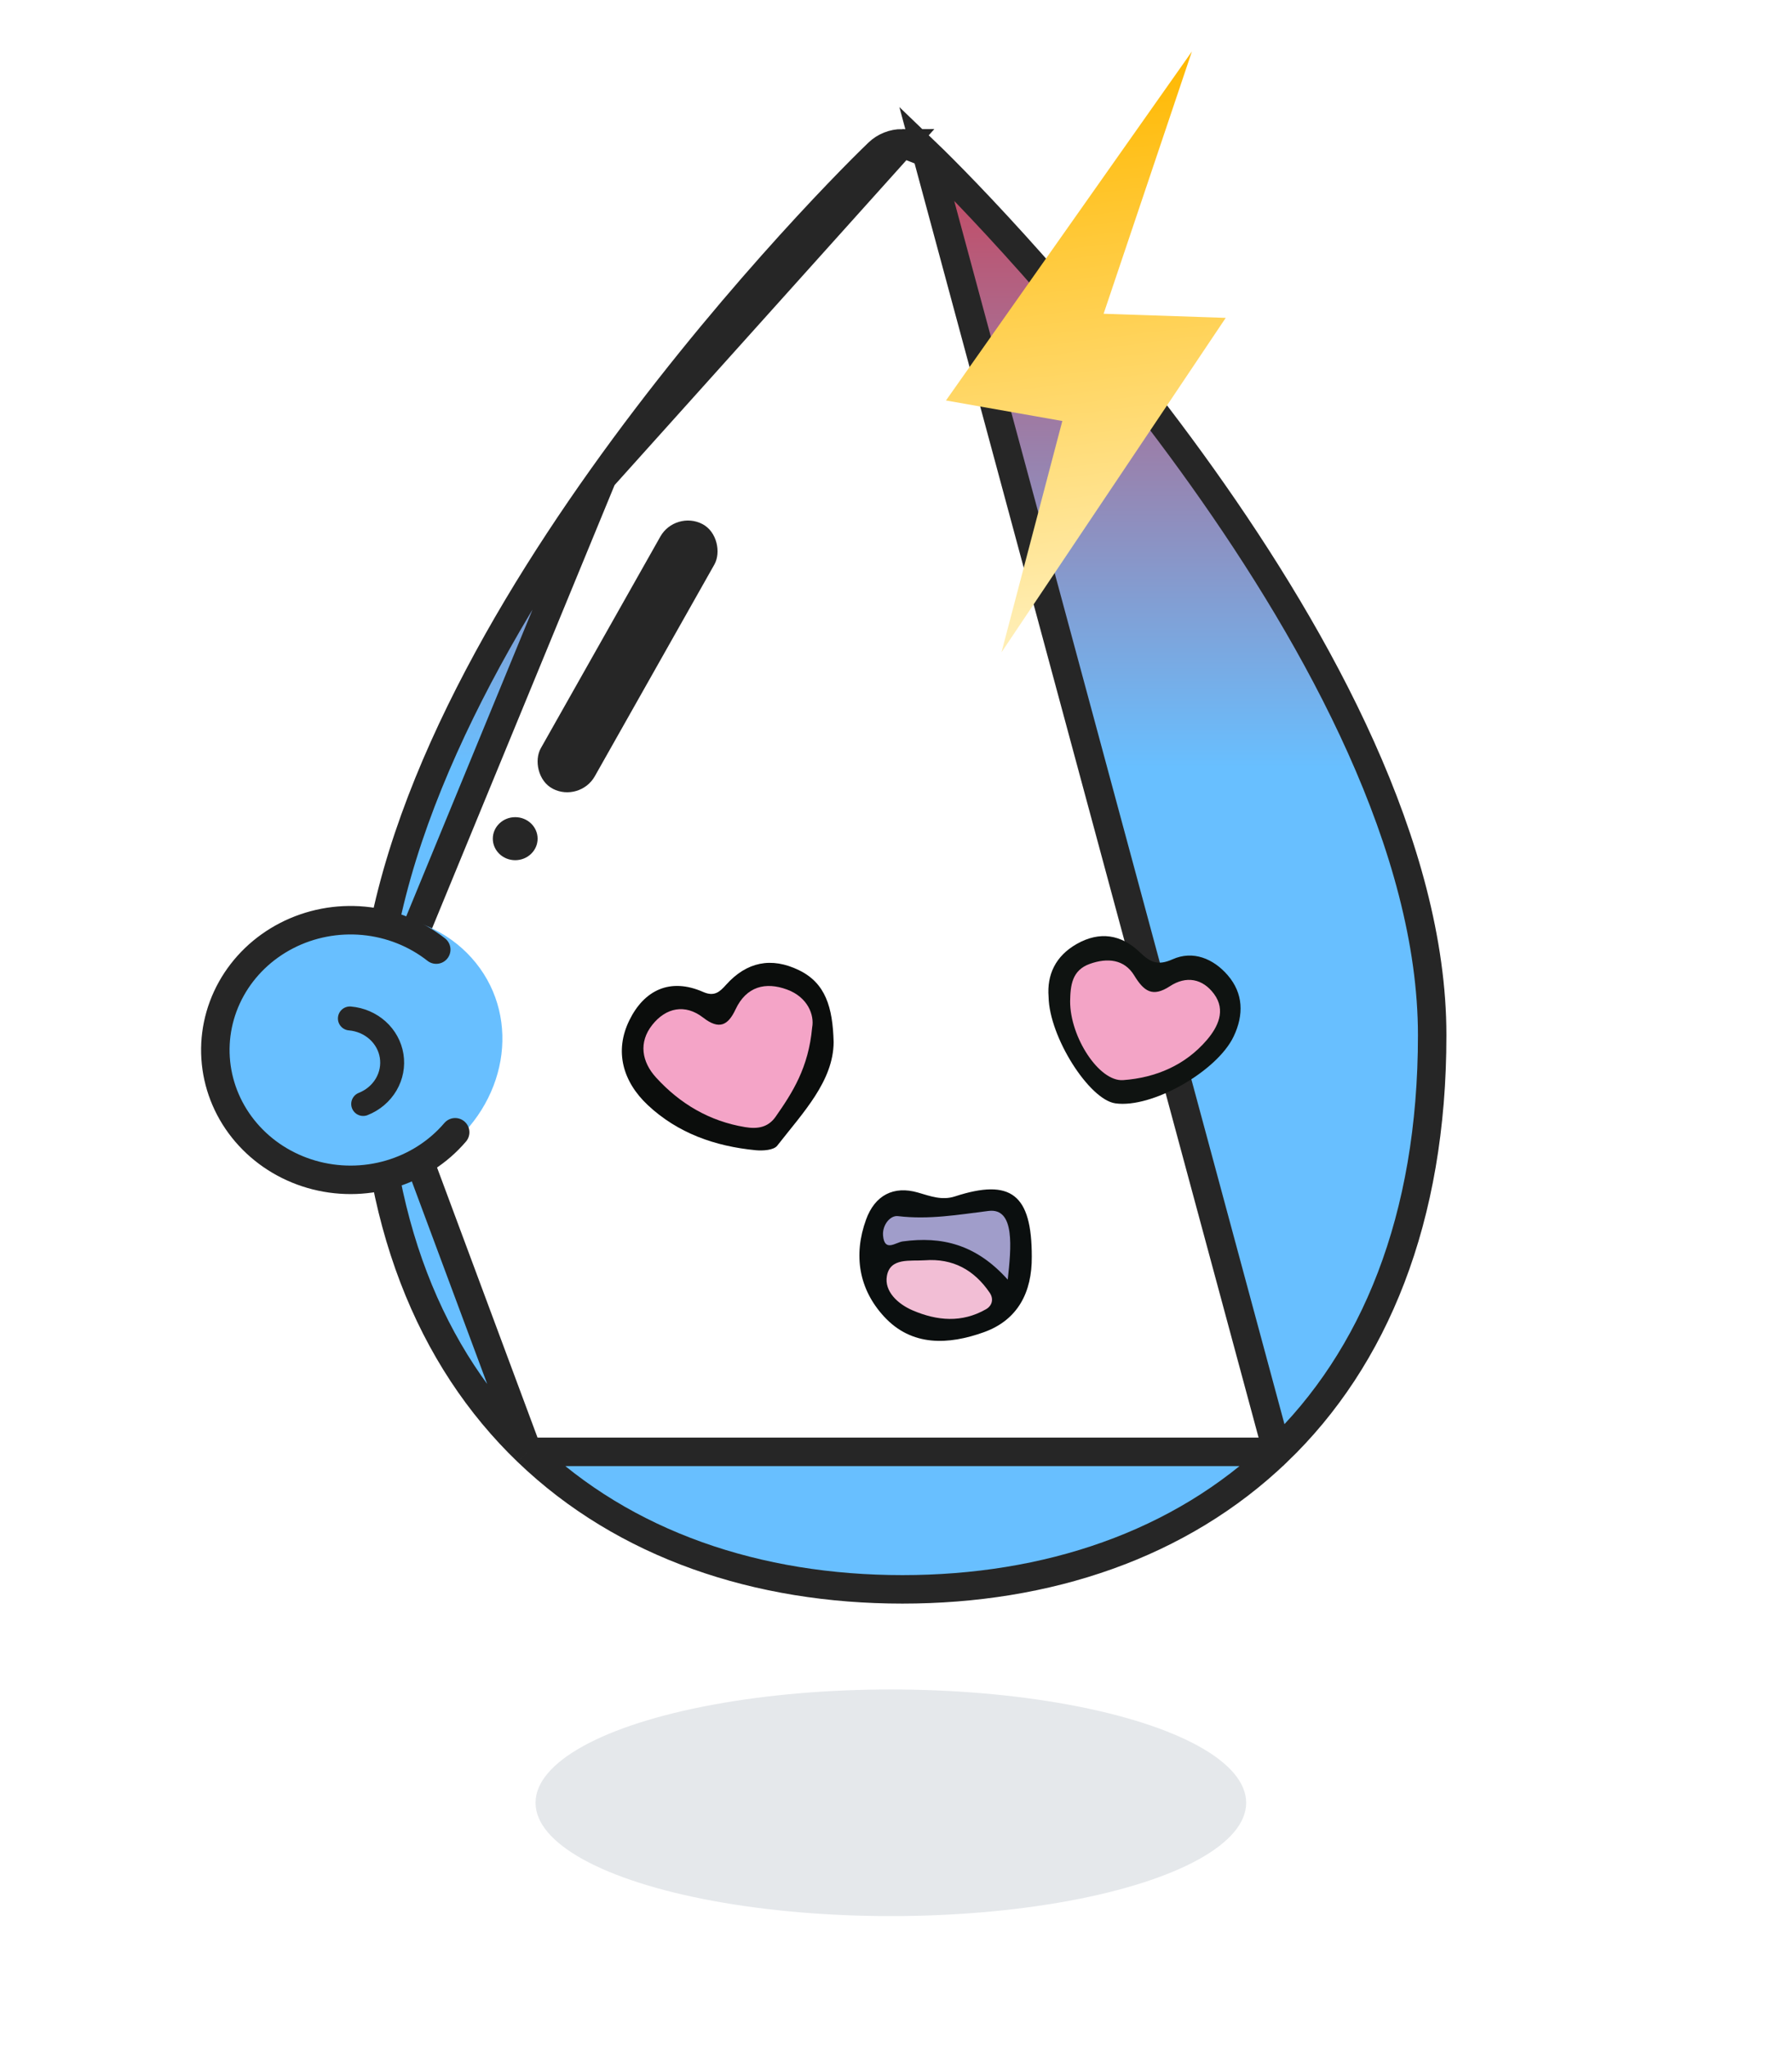 <svg width="148" height="169" viewBox="0 0 148 169" fill="none" xmlns="http://www.w3.org/2000/svg">
<path d="M105.482 119.875L105.483 119.875C113.522 112.159 118.283 100.655 118.283 85.481C118.283 69.989 108.934 52.937 99.313 39.419C89.61 25.788 79.246 15.236 76.517 12.618L105.482 119.875ZM105.482 119.875C97.459 127.585 86.448 131.23 74.53 131.23C62.617 131.23 51.606 127.586 43.578 119.875L43.577 119.875M105.482 119.875L43.577 119.875M43.577 119.875C35.538 112.159 30.778 100.65 30.778 85.481M43.577 119.875L30.778 85.481M74.53 11.832C73.776 11.832 73.062 12.12 72.543 12.618C69.814 15.237 59.45 25.789 49.747 39.419L74.53 11.832ZM74.53 11.832C75.284 11.832 75.998 12.12 76.517 12.617L74.53 11.832ZM30.778 85.481C30.778 69.989 40.127 52.937 49.747 39.419L30.778 85.481Z" fill="url(#paint0_linear_5263_42085)" stroke="#262626" stroke-width="2.352"/>
<ellipse rx="11.876" ry="10.889" transform="matrix(0.803 -0.596 0.627 0.779 29.763 86.581)" fill="#68BFFF"/>
<path d="M28.896 84.092C29.759 84.165 30.565 84.514 31.188 85.075C31.81 85.635 32.217 86.378 32.345 87.185C32.474 87.992 32.317 88.823 31.893 89.545C31.468 90.267 30.801 90.835 29.995 91.154" stroke="#262626" stroke-width="1.976" stroke-linecap="round" stroke-linejoin="round"/>
<path d="M36.029 78.406C34.32 77.062 32.235 76.236 30.036 76.03C27.838 75.824 25.625 76.249 23.678 77.25C21.731 78.251 20.137 79.784 19.098 81.654C18.059 83.525 17.62 85.65 17.839 87.759C18.058 89.869 18.923 91.869 20.326 93.506C21.729 95.144 23.607 96.345 25.721 96.958C27.835 97.572 30.092 97.57 32.205 96.952C34.318 96.335 36.193 95.13 37.592 93.49" stroke="#262626" stroke-width="2.352" stroke-linecap="round" stroke-linejoin="round"/>
<path d="M85.214 103.762C85.238 106.698 84.063 108.992 81.254 109.999C78.353 111.038 75.312 111.206 73.01 108.703C70.935 106.447 70.461 103.636 71.529 100.694C72.258 98.685 73.808 97.883 75.814 98.466C76.854 98.769 77.801 99.133 78.873 98.783C83.501 97.277 85.219 98.624 85.214 103.762Z" fill="#0B0F0F"/>
<path d="M76.38 104.059C78.701 103.886 80.46 104.856 81.742 106.744C82.085 107.252 81.946 107.811 81.426 108.105C79.439 109.238 77.401 109.061 75.382 108.198C74.142 107.667 73.028 106.623 73.246 105.364C73.511 103.816 75.168 104.143 76.38 104.059Z" fill="#F2BED5"/>
<path d="M83.228 105.657C80.605 102.725 77.764 102.067 74.556 102.501C73.971 102.58 73.047 103.41 72.931 102.011C72.861 101.158 73.511 100.333 74.166 100.413C76.728 100.72 79.138 100.296 81.649 99.984C83.85 99.718 83.515 103.046 83.228 105.657Z" fill="#A09DCA"/>
<path d="M68.85 86.05C68.826 89.262 66.329 91.858 64.189 94.599C63.901 94.967 63.01 95.028 62.42 94.972C59.068 94.65 55.972 93.569 53.488 91.233C51.446 89.313 50.721 86.8 51.979 84.241C53.191 81.77 55.331 80.694 58.079 81.906C58.994 82.306 59.435 81.906 59.964 81.314C61.663 79.416 63.706 78.997 65.985 80.106C68.176 81.169 68.775 83.155 68.85 86.05Z" fill="#0B0D0C"/>
<path d="M67.075 84.839C66.774 88.149 65.465 90.195 64.062 92.2C63.426 93.114 62.526 93.23 61.528 93.062C58.599 92.577 56.166 91.142 54.188 88.974C52.995 87.669 52.731 86.061 53.868 84.625C54.992 83.203 56.579 82.863 58.074 84.023C59.402 85.054 60.13 84.662 60.748 83.343C61.644 81.436 63.232 81.054 64.996 81.702C66.723 82.336 67.27 83.818 67.075 84.839Z" fill="#F4A4C7"/>
<path d="M86.602 82.308C86.458 80.486 87.168 78.943 88.919 77.945C90.817 76.864 92.605 77.153 94.132 78.621C94.977 79.432 95.585 79.768 96.838 79.209C98.537 78.449 100.218 79.157 101.397 80.523C102.688 82.019 102.739 83.786 101.889 85.572C100.515 88.471 95.111 91.534 92.112 91.1C89.954 90.793 86.658 85.623 86.602 82.308Z" fill="#0F1311"/>
<path d="M88.381 82.681C88.404 81.366 88.525 80.107 90.02 79.581C91.454 79.073 92.851 79.198 93.668 80.532C94.476 81.856 95.186 82.368 96.626 81.427C97.963 80.55 99.327 80.793 100.27 82.075C101.268 83.431 100.576 84.806 99.689 85.85C97.898 87.953 95.451 88.988 92.759 89.183C90.767 89.328 88.376 85.617 88.381 82.681Z" fill="#F3A4C6"/>
<ellipse cx="42.551" cy="69.248" rx="1.85" ry="1.776" fill="#262626"/>
<rect width="5.025" height="25.098" rx="2.512" transform="matrix(0.887 0.461 -0.492 0.871 55.777 42.109)" fill="#262626"/>
<path d="M98.438 4.251L78.128 33.066L87.736 34.761L82.712 53.861L101.231 26.246L91.147 25.907L98.438 4.251Z" fill="url(#paint1_linear_5263_42085)"/>
<g filter="url(#filter0_f_5263_42085)">
<ellipse cx="73.575" cy="148.852" rx="29.345" ry="9.356" fill="#E5E8EB"/>
</g>
<defs>
<filter id="filter0_f_5263_42085" x="34.23" y="129.496" width="78.689" height="38.711" filterUnits="userSpaceOnUse" color-interpolation-filters="sRGB">
<feFlood flood-opacity="0" result="BackgroundImageFix"/>
<feBlend mode="normal" in="SourceGraphic" in2="BackgroundImageFix" result="shape"/>
<feGaussianBlur stdDeviation="5" result="effect1_foregroundBlur_5263_42085"/>
</filter>
<linearGradient id="paint0_linear_5263_42085" x1="74.852" y1="-16.585" x2="74.852" y2="63.369" gradientUnits="userSpaceOnUse">
<stop stop-color="#FF0000"/>
<stop offset="1" stop-color="#68BFFF"/>
</linearGradient>
<linearGradient id="paint1_linear_5263_42085" x1="86.644" y1="5.749" x2="92.431" y2="51.332" gradientUnits="userSpaceOnUse">
<stop stop-color="#FFB800"/>
<stop offset="1" stop-color="#FFEEB4"/>
</linearGradient>
</defs>
</svg>
